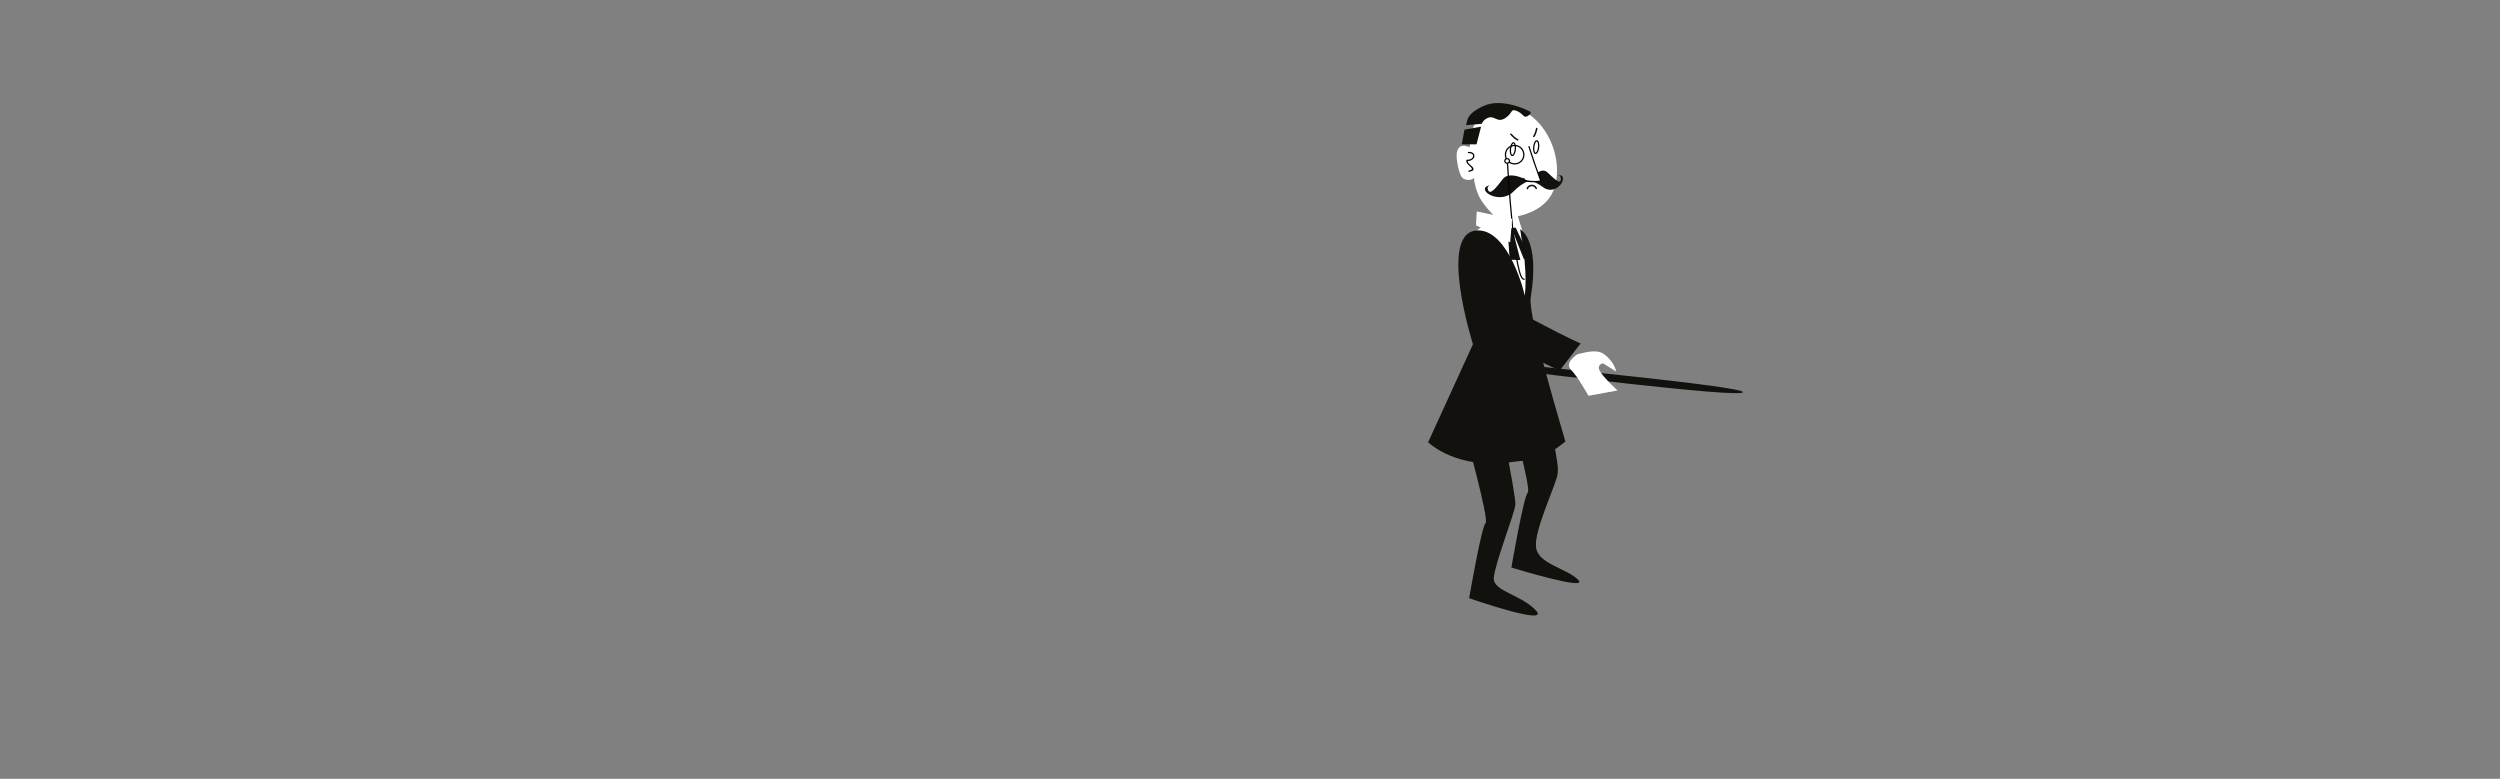 <?xml version="1.0" encoding="utf-8"?>
<!-- Generator: Adobe Illustrator 16.0.4, SVG Export Plug-In . SVG Version: 6.00 Build 0)  -->
<!DOCTYPE svg PUBLIC "-//W3C//DTD SVG 1.1//EN" "http://www.w3.org/Graphics/SVG/1.1/DTD/svg11.dtd">
<svg version="1.1" id="Layer_1" xmlns="http://www.w3.org/2000/svg" xmlns:xlink="http://www.w3.org/1999/xlink" x="0px" y="0px"
	 width="1774.997px" height="552.96px" viewBox="0 0 1774.997 552.96" enable-background="new 0 0 1774.997 552.96"
	 xml:space="preserve">
<rect x="0" y="0" width="1774.997" height="552.96" fill="#808080" stroke="none"/>
<g>
	<path fill="#12110E" d="M1083.274,258.986c1.66,1.045,156.57,15.34,154.187,19.56c-2.388,4.223-154.762-14.745-154.762-14.745
		L1083.274,258.986z"/>
	<path fill="#12110E" d="M1056.041,182.733c-0.277,4.682,6.012,30.243,32.1,44.057c27.616,14.628,34.138,17.028,34.138,17.028
		l-14.84,19.169c0,0-28.927-11.188-45.827-30.324c-16.244-18.394-17.824-50.79-17.824-50.79"/>
	<path fill="#FFFFFF" d="M1120.149,251.444c2.536-0.342,12.712-4.069,18.22-0.3c7.938,5.439,9.076,12.593,9.076,12.593l-9.327-5.791
		c0,0-4.613,0.797-2.32,5.298c2.295,4.503,12.647,13.986,12.647,13.986l-20.632,3.793c0,0-7.36-13.322-12.421-18.523
		C1110.333,257.299,1120.149,251.444,1120.149,251.444"/>
	<path fill="#12110E" d="M1070.252,285.688c0,0,17.357,61.638,14.446,64.103c-2.912,2.466-11.615,53.156-11.615,53.156
		s55.586,17.09,47.458,8.762c-8.13-8.33-28.466-11.094-29.976-23.117c-1.511-12.021,14.706-45.603,15.331-52.052
		c0.666-6.884,0.494-7.067-14.747-80.993L1070.252,285.688z"/>
	<path fill="#FFFFFF" d="M1083.866,215.551c-0.378,0.007-41.475-46.963-38.489-49.539c2.981-2.579,11.71-8.541,11.71-8.541
		l22.211,6.715c0,0,6.517,33.285,6.166,41.746C1085.107,214.395,1083.866,215.551,1083.866,215.551"/>
	<polygon fill="#FFFFFF" points="1078.652,169.377 1075.23,153.893 1077.428,152.742 1080.967,164.34 	"/>
	<path fill="#FFFFFF" d="M1103.685,107.959c-3.489-13.215-14.175-28.795-28.747-30.826c-7.394-1.027-16.745-4.426-26.222,7.882
		c-3.94,5.119-4.008,13.428-5.302,19.481c-0.688,0.156-7.15-4.101-9.039,3.644c-0.846,3.477,1.36,16.718,4.451,18.553
		c4.519,2.675,7.886-0.313,7.799-0.468c-0.1,3.461,1.652,9.061,3.04,12.24c4.115,9.424,20.196,25.175,29.077,25.859
		c2.367,0.004-5.238-10.575-2.874-10.465c1.657-0.272,3.271-0.638,4.862-1.064c1.162-0.432,2.339-0.818,3.536-1.125l-0.02-0.073
		c1.557-0.519,3.037-1.116,4.395-1.785c7.319-3.622,12.802-9.114,15.198-17.011C1106.316,124.629,1105.842,116.139,1103.685,107.959
		"/>
	<path fill="none" stroke="#010202" stroke-width="0.896" stroke-miterlimit="10" d="M1075.863,106.083
		c-0.267,2.474-1.252,4.395-2.204,4.292c-0.947-0.102-1.497-2.189-1.229-4.664c0.267-2.47,1.249-4.396,2.198-4.293
		C1075.579,101.521,1076.131,103.61,1075.863,106.083z"/>
	<path fill="none" stroke="#010202" stroke-width="0.896" stroke-miterlimit="10" d="M1092.41,104.623
		c-0.271,2.473-1.255,4.395-2.202,4.292c-0.95-0.103-1.502-2.192-1.233-4.663c0.265-2.473,1.248-4.396,2.203-4.293
		C1092.123,100.058,1092.673,102.148,1092.41,104.623z"/>
	<path fill="#010202" d="M1042.568,108.704c1.776-0.014,4.142,0.679,3.077,2.909c-0.721,1.512-2.605,1.857-4.089,1.754
		c-0.192-0.014-0.392,0.144-0.434,0.328c-0.297,1.284,0.454,2.273,1.284,3.183c0.65,0.713,1.404,1.332,2.091,2.008
		c1.479,1.457-0.284,1.971-1.67,2.198c-0.57,0.092-0.326,0.956,0.238,0.864c1.396-0.228,3.795-0.671,2.949-2.59
		c-0.388-0.884-1.385-1.593-2.065-2.226c-0.562-0.523-3.055-2.789-1.266-2.848c1.786-0.057,4.071-1.504,4.135-3.477
		c0.078-2.404-2.257-3.016-4.251-3C1041.99,107.812,1041.99,108.708,1042.568,108.704"/>
	<path fill="#12110E" d="M1085.734,128.604c0,0-13.764-7.999-18.703-1.537c-4.938,6.463-8.835,11.343-10.434,8.073
		c-1.597-3.269,2.01-3.643,2.01-3.643s-6.147,0.431-3.834,4.229c2.31,3.799,13.004,7.158,19.788,0.263
		C1081.348,129.094,1085.734,128.604,1085.734,128.604"/>
	<path fill="#12110E" d="M1085.671,128.614c0,0,7.828-11.19,13.004-6.222c5.177,4.969,9.202,8.673,9.52,5.123
		c0.312-3.551-2.363-2.996-2.363-2.996s4.512-1.144,3.819,3.1c-0.695,4.244-7.499,10.186-14.105,5.27
		C1088.937,127.971,1085.671,128.614,1085.671,128.614"/>
	<path fill="#FFFFFF" d="M1085.587,104.1c2.622,8.08,5.33,16.404,8.437,24.312c-2.903,1.041-12.688,0.445-12.084-1.686"/>
	<path fill="#010202" d="M1085.155,104.219c2.333,7.188,4.684,14.371,7.334,21.449c0.241,0.638,0.484,1.274,0.73,1.913
		c0.295,0.767,0.383,0.521-0.464,0.678c-1.206,0.227-2.47,0.213-3.69,0.199c-0.876-0.009-6.867-0.104-6.679-1.731
		c0.066-0.574-0.831-0.566-0.896,0c-0.419,3.621,10.785,2.702,12.651,2.118c0.214-0.067,0.404-0.316,0.312-0.55
		c-3.117-7.996-5.788-16.153-8.436-24.314C1085.842,103.436,1084.977,103.668,1085.155,104.219"/>
	<circle fill="none" stroke="#010202" stroke-width="0.896" stroke-miterlimit="10" cx="1075.396" cy="109.825" r="6.539"/>
	<path fill="#FFFFFF" d="M1071.716,114.03c0.136,0.905-0.49,1.743-1.392,1.88c-0.908,0.132-1.747-0.492-1.881-1.396
		c-0.132-0.903,0.489-1.745,1.395-1.88C1070.743,112.502,1071.583,113.125,1071.716,114.03"/>
	<path fill="none" stroke="#010202" stroke-width="0.896" stroke-miterlimit="10" d="M1071.716,114.03
		c0.136,0.905-0.49,1.743-1.392,1.88c-0.908,0.132-1.747-0.492-1.881-1.396c-0.132-0.903,0.489-1.745,1.395-1.88
		C1070.743,112.502,1071.583,113.125,1071.716,114.03z"/>
	<path fill="none" stroke="#010202" stroke-width="0.896" stroke-miterlimit="10" d="M1070.324,115.91
		c0,0,4.85,86.725,12.135,82.146"/>
	<path fill="#12110E" d="M1013.932,314.076l31.865-69.667c0,0-25.83-81.433,4.017-80.822c21.708,0.443,32.912,45.449,32.71,46.335
		c-0.299,1.277,3.088-13.567-3.249-47.143c0,0,14.374,6.77,7.53,48.41c-2.292,13.929,24.606,101.443,24.621,102.325
		c0.004,0.221-17.614,13.171-18.721,12.969c-3.929-0.711-27.105,2.583-27.327,2.594
		C1029.783,330.905,1013.776,313.372,1013.932,314.076"/>
	<polygon fill="#12110E" points="1071.869,184.408 1079.461,184.645 1074.489,165.299 1082.045,184.228 1085.513,181.391 
		1076.087,161.568 1070.364,162.409 	"/>
	<polygon fill="#FFFFFF" points="1048.51,150.123 1073.589,155.412 1072.223,172.096 1047.941,159.943 	"/>
	<polygon fill="#12110E" points="1039.79,92.057 1051.551,89.93 1048.342,102.479 1037.825,102.476 	"/>
	<path fill="#12110E" d="M1040.625,88.896l11.443-0.992c0,0,1.06-3.346,5.168-4.496c4.108-1.149,6.035,4.006,11.568,0.393
		c5.53-3.617,3.471-7.045,8.288-4.958c4.818,2.087,4.527,5.395,7.664,3.453c3.138-1.94,1.738-2.979,1.738-2.979
		s-19.372-10.589-33.333-4.02C1039.199,81.875,1042.552,86.666,1040.625,88.896"/>
	<path fill="#12110E" d="M1072.309,95.691c1.582,1.541,3.034,3.264,5.119,4.122c0.661,0.271,0.947-0.8,0.297-1.069
		c-1.874-0.77-3.216-2.455-4.631-3.836C1072.582,94.411,1071.799,95.193,1072.309,95.691"/>
	<path fill="#12110E" d="M1089.468,97.139c1.152-1.688,1.712-3.745,2.173-5.715c0.165-0.694-0.905-0.99-1.068-0.295
		c-0.442,1.883-0.959,3.837-2.062,5.449C1088.105,97.172,1089.067,97.725,1089.468,97.139"/>
	<path fill="#12110E" d="M1085.03,133.893c0.053-0.841,1.341-1.395,2.003-1.588c1.478-0.432,2.598,0.506,3.244,1.754
		c0.327,0.636,1.282,0.076,0.956-0.558c-0.915-1.774-2.503-2.722-4.494-2.265c-1.218,0.277-2.733,1.297-2.817,2.656
		C1083.877,134.605,1084.985,134.602,1085.03,133.893"/>
	<path fill="#12110E" d="M1040.267,307.463c0,0,17.358,61.637,14.445,64.104c-2.908,2.467-11.614,53.154-11.614,53.154
		s57.985,20.22,47.458,8.764c-10.526-11.453-30.517-13.612-29.977-23.119c0.541-9.502,14.71-45.6,15.332-52.049
		c0.624-6.449-14.748-80.995-14.748-80.995L1040.267,307.463z"/>
</g>
<g>
</g>
<g>
</g>
<g>
</g>
<g>
</g>
<g>
</g>
<g>
</g>
</svg>
